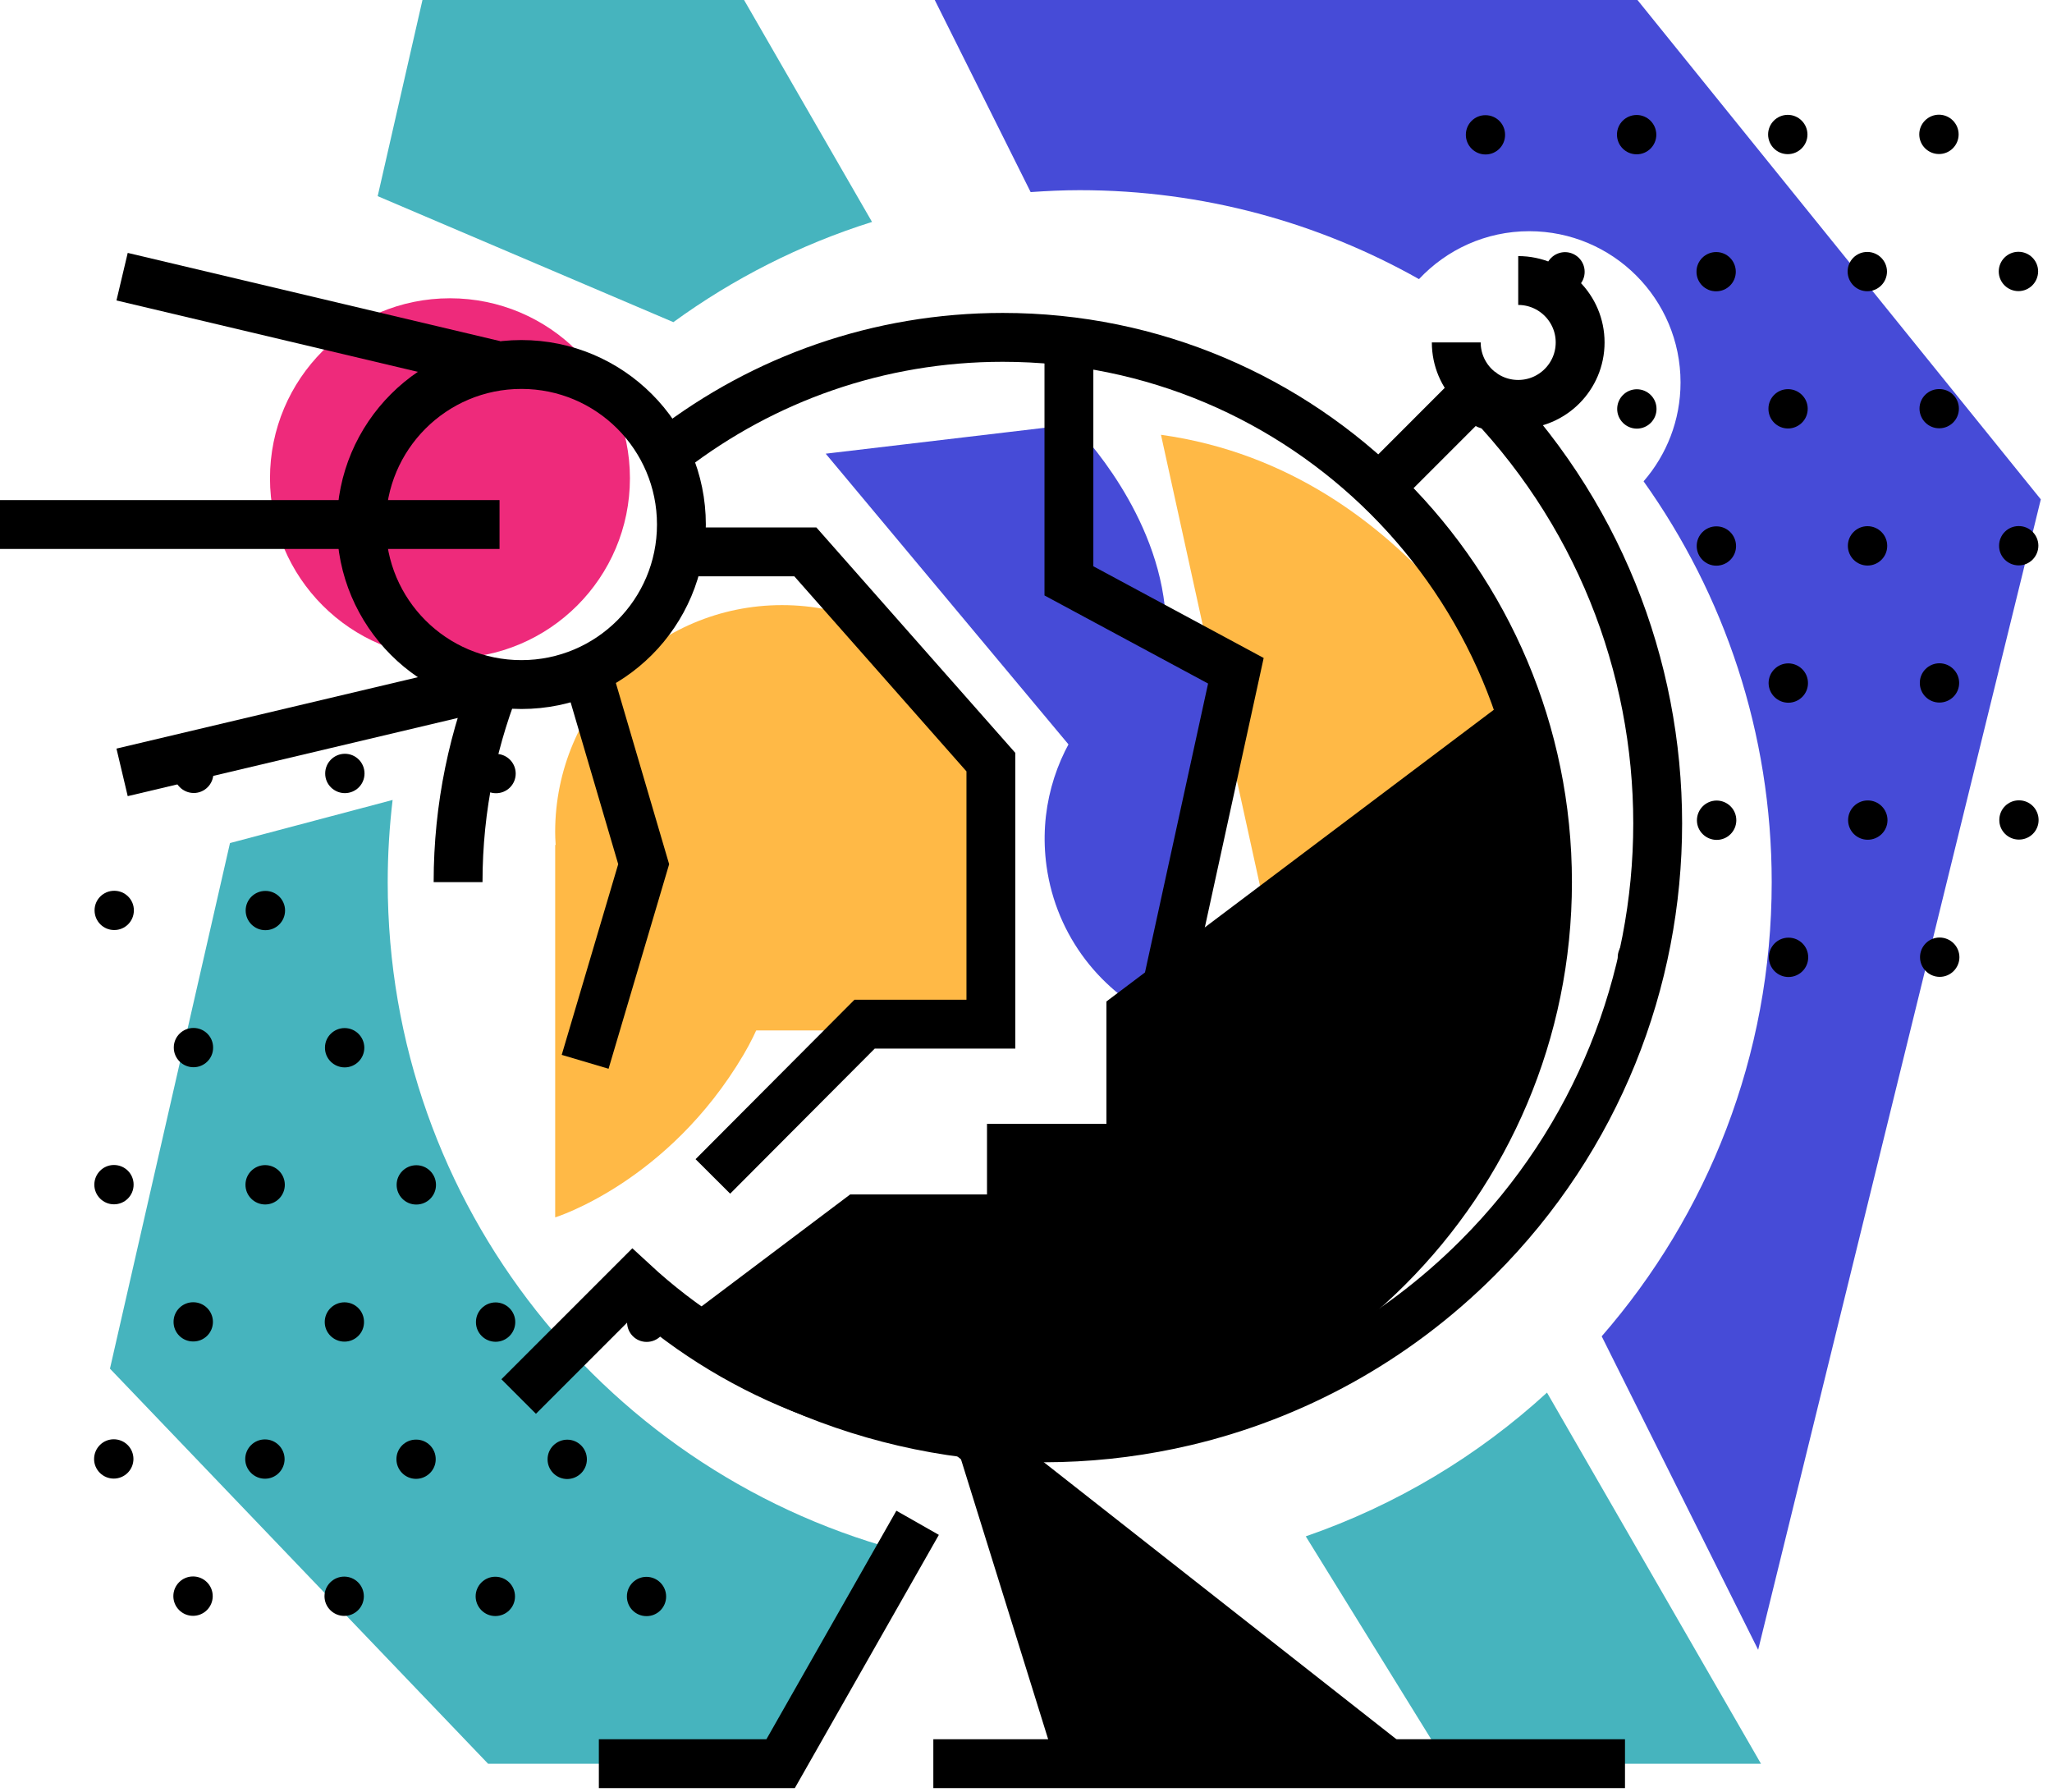 <svg width="126" height="110" viewBox="0 0 126 110" version="1.1" xmlns="http://www.w3.org/2000/svg" xmlns:xlink="http://www.w3.org/1999/xlink">
<g id="Canvas" fill="none">
<g id="Globous">
<g id="Group">
<g id="Vector">
<path d="M 43.148 0L -1.19019e-06 0L 5.887 11.794C 6.883 11.724 7.884 11.676 8.898 11.676C 16.471 11.676 23.575 13.666 29.733 17.137C 31.427 15.33 33.83 14.195 36.503 14.195C 41.632 14.195 45.793 18.353 45.793 23.483C 45.793 25.806 44.935 27.924 43.524 29.552C 48.471 36.498 51.391 44.989 51.391 54.166C 51.391 64.838 47.449 74.582 40.952 82.045L 50.559 101.293L 67.915 30.66L 43.148 0Z" transform="translate(57.398 0)" fill="#464BD7"/>
</g>
<g id="Group_2">
<g id="Vector_2">
<path d="M 18.156 19.779C 21.824 17.113 25.931 15.016 30.354 13.626L 22.497 0L 2.75 0L -1.52588e-08 12.043L 18.156 19.779Z" transform="translate(23.191 0)" fill="#46B4BE"/>
</g>
<g id="Vector_3">
<path d="M 17.055 5.052C 17.055 3.342 17.159 1.657 17.356 1.67847e-06L 7.37 2.646L -1.44958e-07 34.916L 23.221 59.176L 42.048 59.176L 49.129 46.253C 30.699 41.608 17.055 24.927 17.055 5.052Z" transform="translate(6.752 49.115)" fill="#46B4BE"/>
</g>
</g>
<g id="Vector_4">
<path d="M 8.54492e-07 8.825L 8.632 22.789L 27.953 22.789L 14.812 -1.09863e-06C 10.576 3.882 5.548 6.908 8.54492e-07 8.825Z" transform="translate(80.179 85.502)" fill="#46B4BE"/>
</g>
<g id="Group_3">
<g id="Vector_5">
<path d="M 2.417 1.209C 2.416 0.541 1.879 0.001 1.207 -3.23486e-06C 0.541 0.001 0.004 0.541 5.45761e-06 1.209C -0.002 1.871 0.541 2.414 1.207 2.414C 1.873 2.414 2.414 1.878 2.417 1.209Z" transform="translate(5.777 88.367)" fill="black"/>
</g>
<g id="Vector_6">
<path d="M 2.417 1.208C 2.413 0.541 1.876 0.001 1.212 5.52746e-06C 0.546 -0.002 0.001 0.539 -3.89099e-07 1.207C 0.001 1.871 0.546 2.412 1.21 2.414C 1.878 2.415 2.415 1.876 2.417 1.208Z" transform="translate(15.058 88.375)" fill="black"/>
</g>
<g id="Vector_7">
<path d="M 2.412 1.204C 2.415 0.538 1.876 -0.004 1.208 2.30364e-05C 0.542 -0.003 -9.46045e-07 0.535 -9.46045e-07 1.2C -9.46045e-07 1.87 0.541 2.411 1.205 2.41C 1.869 2.409 2.416 1.869 2.412 1.204Z" transform="translate(24.342 88.387)" fill="black"/>
</g>
<g id="Vector_8">
<path d="M 2.414 1.21C 2.415 0.539 1.874 0.002 1.21 -1.15967e-06C 0.542 0.002 -0.002 0.541 6.61596e-06 1.208C -0.002 1.874 0.54 2.414 1.204 2.417C 1.871 2.412 2.412 1.879 2.414 1.21Z" transform="translate(33.623 88.391)" fill="black"/>
</g>
<g id="Vector_9">
<path d="M 1.209 2.418C 1.877 2.418 2.418 1.877 2.418 1.209C 2.418 0.541 1.877 0 1.209 0C 0.541 0 0 0.541 0 1.209C 0 1.877 0.541 2.418 1.209 2.418Z" transform="translate(10.644 96.789)" fill="black"/>
</g>
<g id="Vector_10">
<path d="M 2.417 1.209C 2.416 0.541 1.881 0.001 1.211 3.60107e-06C 0.549 3.60107e-06 0.001 0.537 -7.62939e-07 1.204C 0.001 1.873 0.548 2.411 1.208 2.413C 1.876 2.414 2.415 1.876 2.417 1.209Z" transform="translate(19.925 96.799)" fill="black"/>
</g>
<g id="Vector_11">
<path d="M 2.417 1.209C 2.418 0.54 1.879 4.74421e-06 1.209 4.74421e-06C 0.545 -0.002 0.001 0.538 -6.2561e-07 1.205C 0.004 1.871 0.543 2.413 1.207 2.413C 1.881 2.413 2.418 1.875 2.417 1.209Z" transform="translate(29.206 96.807)" fill="black"/>
</g>
<g id="Vector_12">
<path d="M 2.409 1.209C 2.409 0.542 1.868 0.004 1.204 4.92413e-06C 0.536 -0.001 -0.002 0.54 1.199e-05 1.205C -0.003 1.873 0.534 2.411 1.2 2.412C 1.866 2.418 2.409 1.877 2.409 1.209Z" transform="translate(38.494 96.813)" fill="black"/>
</g>
<g id="Vector_13">
<path d="M 2.412 1.208C 2.416 0.541 1.876 0.001 1.206 5.9547e-06C 0.542 -0.002 0.002 0.539 -1.83105e-07 1.209C -1.83105e-07 1.869 0.539 2.416 1.206 2.414C 1.874 2.415 2.412 1.874 2.412 1.208Z" transform="translate(5.792 71.527)" fill="black"/>
</g>
<g id="Vector_14">
<path d="M 2.416 1.209C 2.414 0.539 1.877 0.003 1.209 -3.41797e-06C 0.546 0.001 -0.001 0.536 5.45132e-06 1.208C -0.002 1.874 0.542 2.416 1.211 2.417C 1.874 2.415 2.415 1.878 2.416 1.209Z" transform="translate(15.073 71.534)" fill="black"/>
</g>
<g id="Vector_15">
<path d="M 2.416 1.21C 2.416 0.542 1.876 -0.001 1.208 1.74521e-06C 0.542 0.002 -0.002 0.54 5.03935e-06 1.206C 0.001 1.875 0.542 2.417 1.206 2.414C 1.873 2.417 2.416 1.876 2.416 1.21Z" transform="translate(24.355 71.541)" fill="black"/>
</g>
<g id="Vector_16">
<path d="M 2.418 1.207C 2.416 0.538 1.874 2.44194e-05 1.21 2.44194e-05C 0.544 -0.004 -0.002 0.537 5.10533e-06 1.206C -0.002 1.873 0.54 2.412 1.206 2.408C 1.874 2.412 2.417 1.875 2.418 1.207Z" transform="translate(10.657 79.954)" fill="black"/>
</g>
<g id="Vector_17">
<path d="M 2.412 1.209C 2.415 0.541 1.878 0.001 1.211 1.83105e-07C 0.543 0.002 -0.001 0.542 5.98132e-06 1.209C -0.002 1.876 0.547 2.414 1.209 2.414C 1.874 2.416 2.417 1.875 2.412 1.209Z" transform="translate(19.94 79.958)" fill="black"/>
</g>
<g id="Vector_18">
<path d="M 2.414 1.209C 2.415 0.541 1.873 0.003 1.205 -3.11279e-06C 0.541 0.003 -0.001 0.541 2.234e-05 1.208C -0.004 1.875 0.539 2.415 1.206 2.417C 1.874 2.416 2.413 1.879 2.414 1.209Z" transform="translate(29.225 79.964)" fill="black"/>
</g>
<g id="Vector_19">
<path d="M 2.415 1.209C 2.412 0.538 1.872 -9.76563e-07 1.21 -9.76563e-07C 0.537 0.001 0.002 0.539 1.06812e-06 1.207C 0.001 1.874 0.536 2.416 1.203 2.415C 1.874 2.413 2.413 1.877 2.415 1.209Z" transform="translate(38.505 79.974)" fill="black"/>
</g>
<g id="Vector_20">
<path d="M 2.415 1.206C 2.418 0.538 1.876 0.001 1.212 -1.0376e-06C 0.542 0.001 -0.001 0.536 5.00405e-06 1.204C -0.002 1.869 0.544 2.411 1.208 2.412C 1.872 2.414 2.419 1.875 2.415 1.206Z" transform="translate(10.671 63.113)" fill="black"/>
</g>
<g id="Vector_21">
<path d="M 2.417 1.208C 2.413 0.544 1.877 0.002 1.207 -1.06812e-06C 0.545 0.001 -0.003 0.538 3.44806e-05 1.205C -0.005 1.873 0.542 2.413 1.21 2.415C 1.878 2.413 2.415 1.872 2.417 1.208Z" transform="translate(19.954 63.12)" fill="black"/>
</g>
<g id="Vector_22">
<path d="M 2.418 1.21C 2.418 0.543 1.876 0.003 1.214 4.86635e-06C 0.544 -0.002 0.002 0.541 4.19617e-07 1.204C 4.19617e-07 1.876 0.544 2.412 1.212 2.416C 1.875 2.416 2.415 1.878 2.418 1.21Z" transform="translate(10.685 46.272)" fill="black"/>
</g>
<g id="Vector_23">
<path d="M 2.415 1.21C 2.415 0.541 1.877 0.002 1.213 -1.2207e-06C 0.544 -1.2207e-06 -0.001 0.541 3.44814e-05 1.208C -0.005 1.876 0.541 2.413 1.207 2.416C 1.877 2.414 2.414 1.878 2.415 1.21Z" transform="translate(19.968 46.28)" fill="black"/>
</g>
<g id="Vector_24">
<path d="M 2.417 1.21C 2.416 0.543 1.88 0.005 1.208 -7.01904e-07C 0.546 0.004 5.49316e-07 0.543 5.49316e-07 1.205C 0.002 1.879 0.54 2.416 1.209 2.415C 1.877 2.416 2.416 1.881 2.417 1.21Z" transform="translate(29.249 46.286)" fill="black"/>
</g>
<g id="Vector_25">
<path d="M 2.413 1.203C 2.418 0.538 1.873 3.28388e-06 1.209 3.28388e-06C 0.539 -0.001 -0.003 0.537 1.25542e-05 1.204C 0.002 1.872 0.539 2.412 1.205 2.41C 1.871 2.414 2.414 1.874 2.413 1.203Z" transform="translate(5.807 54.691)" fill="black"/>
</g>
<g id="Vector_26">
<path d="M 2.419 1.204C 2.419 0.537 1.88 -0.001 1.214 6.31086e-06C 0.546 -0.002 -0.001 0.537 1.40708e-06 1.2C -0.001 1.871 0.548 2.413 1.206 2.41C 1.876 2.415 2.417 1.872 2.419 1.204Z" transform="translate(15.085 54.7)" fill="black"/>
</g>
</g>
<g id="Group_4">
<g id="Vector_27">
<path d="M 3.35693e-06 1.207C 0.002 1.875 0.541 2.415 1.213 2.415C 1.878 2.412 2.415 1.872 2.418 1.203C 2.418 0.541 1.875 -0.001 1.208 1.01533e-06C 0.543 0.001 0.003 0.539 3.35693e-06 1.207Z" transform="translate(122.73 15.459)" fill="black"/>
</g>
<g id="Vector_28">
<path d="M -3.05176e-06 1.207C 0.006 1.874 0.543 2.413 1.208 2.413C 1.873 2.414 2.417 1.872 2.418 1.205C 2.415 0.54 1.87 0.001 1.207 4.11987e-07C 0.538 4.11987e-07 0.001 0.538 -3.05176e-06 1.207Z" transform="translate(113.45 15.468)" fill="black"/>
</g>
<g id="Vector_29">
<path d="M 1.94983e-05 1.208C -0.002 1.874 0.538 2.415 1.207 2.41C 1.873 2.411 2.414 1.872 2.413 1.208C 2.41 0.537 1.87 -0.002 1.206 5.92934e-06C 0.541 0.002 -0.004 0.544 1.94983e-05 1.208Z" transform="translate(104.171 15.475)" fill="black"/>
</g>
<g id="Vector_30">
<path d="M 1.31797e-06 1.209C -0.001 1.88 0.542 2.416 1.206 2.418C 1.875 2.414 2.416 1.874 2.414 1.208C 2.415 0.541 1.871 0.002 1.207 -4.57764e-07C 0.541 0.007 1.31797e-06 0.54 1.31797e-06 1.209Z" transform="translate(94.889 15.48)" fill="black"/>
</g>
<g id="Vector_31">
<path d="M -1.46876e-07 1.21C 0.001 1.876 0.547 2.416 1.21 2.415C 1.876 2.417 2.418 1.874 2.417 1.207C 2.415 0.542 1.874 0.002 1.209 -1.83105e-07C 0.542 0.001 -0.001 0.542 -1.46876e-07 1.21Z" transform="translate(117.85 7.042)" fill="black"/>
</g>
<g id="Vector_32">
<path d="M 7.93457e-07 1.207C 0.003 1.875 0.539 2.415 1.209 2.414C 1.87 2.412 2.417 1.874 2.417 1.208C 2.415 0.539 1.868 0.001 1.208 1.18256e-07C 0.54 0.002 0.001 0.541 7.93457e-07 1.207Z" transform="translate(108.568 7.051)" fill="black"/>
</g>
<g id="Vector_33">
<path d="M 7.59295e-06 1.207C 7.59295e-06 1.876 0.54 2.415 1.21 2.414C 1.874 2.415 2.417 1.874 2.416 1.207C 2.411 0.54 1.871 -0.001 1.207 1.32687e-06C 0.534 0.003 -0.002 0.54 7.59295e-06 1.207Z" transform="translate(99.288 7.06)" fill="black"/>
</g>
<g id="Vector_34">
<path d="M 4.61895e-06 1.205C 4.61895e-06 1.872 0.543 2.41 1.206 2.412C 1.875 2.413 2.413 1.87 2.409 1.205C 2.411 0.537 1.873 3.42824e-05 1.206 3.42824e-05C 0.54 -0.005 -0.001 0.538 4.61895e-06 1.205Z" transform="translate(90.008 7.072)" fill="black"/>
</g>
<g id="Vector_35">
<path d="M 1.24168e-05 1.207C -0.003 1.874 0.538 2.413 1.209 2.413C 1.872 2.413 2.411 1.871 2.413 1.202C 2.411 0.542 1.872 -0.004 1.205 2.10763e-05C 0.537 -0.001 1.24168e-05 0.541 1.24168e-05 1.207Z" transform="translate(122.75 32.3)" fill="black"/>
</g>
<g id="Vector_36">
<path d="M -3.66211e-06 1.209C 0.004 1.88 0.542 2.415 1.21 2.417C 1.874 2.415 2.419 1.879 2.417 1.207C 2.417 0.541 1.872 -2.44141e-07 1.204 -2.44141e-07C 0.54 0.002 -3.66211e-06 0.54 -3.66211e-06 1.209Z" transform="translate(113.465 32.306)" fill="black"/>
</g>
<g id="Vector_37">
<path d="M -5.13086e-07 1.206C -5.13086e-07 1.874 0.542 2.416 1.21 2.414C 1.876 2.41 2.419 1.872 2.416 1.206C 2.413 0.538 1.872 -0.003 1.208 1.37596e-05C 0.542 -0.002 -0.001 0.54 -5.13086e-07 1.206Z" transform="translate(104.184 32.317)" fill="black"/>
</g>
<g id="Vector_38">
<path d="M -1.58691e-06 1.202C 0.004 1.871 0.547 2.409 1.211 2.407C 1.877 2.409 2.422 1.867 2.419 1.199C 2.419 0.532 1.876 -0.006 1.21 5.01905e-05C 0.543 -0.004 -1.58691e-06 0.534 -1.58691e-06 1.202Z" transform="translate(117.864 23.888)" fill="black"/>
</g>
<g id="Vector_39">
<path d="M 4.64075e-05 1.207C -0.002 1.875 0.536 2.415 1.203 2.414C 1.87 2.411 2.414 1.87 2.411 1.203C 2.412 0.536 1.862 -0.001 1.201 1.04343e-06C 0.534 -0.001 -0.006 0.542 4.64075e-05 1.207Z" transform="translate(108.589 23.893)" fill="black"/>
</g>
<g id="Vector_40">
<path d="M 2.50244e-06 1.21C 0.001 1.878 0.544 2.417 1.212 2.418C 1.876 2.414 2.417 1.875 2.415 1.208C 2.417 0.541 1.874 0.002 1.206 1.67847e-07C 0.539 0.003 0.001 0.54 2.50244e-06 1.21Z" transform="translate(99.301 23.899)" fill="black"/>
</g>
<g id="Vector_41">
<path d="M 3.72314e-06 1.208C 0.004 1.879 0.545 2.416 1.207 2.415C 1.881 2.413 2.414 1.873 2.415 1.206C 2.412 0.54 1.877 -0.001 1.21 2.33014e-06C 0.539 0.004 3.72314e-06 0.54 3.72314e-06 1.208Z" transform="translate(90.021 23.908)" fill="black"/>
</g>
<g id="Vector_42">
<path d="M 3.67551e-05 1.208C -0.002 1.877 0.541 2.413 1.205 2.412C 1.875 2.411 2.416 1.874 2.415 1.206C 2.415 0.542 1.868 -4.27246e-07 1.205 -4.27246e-07C 0.541 -4.27246e-07 -0.005 0.54 3.67551e-05 1.208Z" transform="translate(117.884 40.723)" fill="black"/>
</g>
<g id="Vector_43">
<path d="M -4.27246e-07 1.209C 0.005 1.873 0.543 2.415 1.213 2.416C 1.874 2.415 2.422 1.876 2.418 1.209C 2.421 0.541 1.873 0.001 1.205 9.15527e-08C 0.538 0.004 0.002 0.546 -4.27246e-07 1.209Z" transform="translate(108.598 40.729)" fill="black"/>
</g>
<g id="Vector_44">
<path d="M 3.72314e-06 1.207C 0.001 1.874 0.544 2.413 1.206 2.415C 1.876 2.417 2.417 1.871 2.419 1.209C 2.417 0.538 1.872 0.003 1.203 8.23975e-07C 0.541 8.23975e-07 0.001 0.538 3.72314e-06 1.207Z" transform="translate(117.896 57.561)" fill="black"/>
</g>
<g id="Vector_45">
<path d="M -2.13623e-06 1.208C 0.001 1.877 0.54 2.415 1.204 2.416C 1.874 2.415 2.418 1.874 2.415 1.206C 2.419 0.538 1.874 0.001 1.206 2.44141e-07C 0.537 0.002 0.001 0.54 -2.13623e-06 1.208Z" transform="translate(108.615 57.569)" fill="black"/>
</g>
<g id="Vector_46">
<path d="M 1.5749e-06 1.207C 0.002 1.872 0.54 2.411 1.211 2.415C 1.873 2.409 2.418 1.869 2.418 1.208C 2.413 0.534 1.875 -0.002 1.206 6.86052e-06C 0.537 6.86052e-06 -0.001 0.535 1.5749e-06 1.207Z" transform="translate(99.333 57.581)" fill="black"/>
</g>
<g id="Vector_47">
<path d="M 2.11891e-05 1.21C -0.004 1.874 0.543 2.412 1.206 2.41C 1.877 2.411 2.416 1.871 2.412 1.205C 2.409 0.536 1.872 -0.002 1.206 6.04644e-06C 0.539 -0.002 -0.003 0.539 2.11891e-05 1.21Z" transform="translate(122.765 49.138)" fill="black"/>
</g>
<g id="Vector_48">
<path d="M 3.35693e-06 1.209C 0.001 1.876 0.541 2.414 1.206 2.412C 1.875 2.412 2.421 1.872 2.419 1.209C 2.419 0.538 1.869 -0.003 1.21 1.28745e-05C 0.541 -0.003 0.001 0.542 3.35693e-06 1.209Z" transform="translate(113.48 49.145)" fill="black"/>
</g>
<g id="Vector_49">
<path d="M -1.40381e-06 1.214C -1.40381e-06 1.878 0.547 2.413 1.212 2.416C 1.878 2.416 2.418 1.877 2.419 1.21C 2.419 0.539 1.876 0.001 1.209 9.76563e-07C 0.542 0.003 0.002 0.544 -1.40381e-06 1.214Z" transform="translate(104.197 49.151)" fill="black"/>
</g>
</g>
<g id="Vector_50">
<path d="M 2.01416e-06 -3.05176e-07L 8.374 38.132L 22.541 17.701C 22.541 17.701 15.806 2.193 2.01416e-06 -3.05176e-07Z" transform="translate(71.288 26.695)" fill="#FFB946"/>
</g>
<g id="Vector_51">
<path d="M 1.37329e-06 -3.41797e-06L 42.47 -3.41797e-06" stroke-width="3" stroke-miterlimit="10" transform="translate(57.31 108.284)" stroke="black"/>
</g>
<g id="Vector_52">
<path d="M -6.40869e-07 14.789L 11.161 14.789L 19.573 2.74658e-06" stroke-width="3" stroke-miterlimit="10" transform="translate(36.772 93.495)" stroke="black"/>
</g>
<g id="Vector_53">
<path d="M 2.618 -7.32422e-07C 0.932 3.995 2.59399e-07 8.384 2.59399e-07 12.992" stroke-width="3" stroke-miterlimit="10" transform="translate(28.128 41.168)" stroke="black"/>
</g>
<g id="Vector_54">
<path d="M 2.13623e-07 57.948C 8.879 63.955 19.744 65.768 29.824 63.387C 36.408 61.831 42.651 58.485 47.787 53.35C 62.52 38.616 62.52 14.734 47.787 -2.89917e-07" stroke-width="3" stroke-miterlimit="10" transform="translate(42.951 23.879)" stroke="black"/>
</g>
<g id="Vector_55">
<path d="M 6.40869e-07 6.10352e-08L 30.846 24.232" stroke-width="3" stroke-miterlimit="10" transform="translate(53.978 83.736)" stroke="black"/>
</g>
<g id="Vector_56">
<path d="M 1.95313e-06 6.573L 6.571 1.67847e-07" stroke-width="3" stroke-miterlimit="10" transform="translate(84.052 24.024)" stroke="black"/>
</g>
<g id="Vector_57">
<path d="M -1.83105e-06 3.802C -1.83105e-06 5.903 1.703 7.605 3.803 7.605C 5.903 7.605 7.606 5.902 7.606 3.802C 7.606 1.702 5.903 -4.27246e-07 3.804 -4.27246e-07" stroke-width="3" stroke-miterlimit="10" transform="translate(89.42 17.223)" stroke="black"/>
</g>
<g id="Vector_58">
<path d="M 27.865 13.932C 27.865 6.238 21.627 4.27246e-07 13.933 4.27246e-07C 6.239 4.27246e-07 7.01904e-07 6.238 7.01904e-07 13.932C 7.01904e-07 21.626 9.2 26.112 9.2 26.112L 27.864 26.112C 27.865 26.112 27.865 16.698 27.865 13.932Z" transform="translate(34.089 37.152)" fill="#FFB946"/>
</g>
<g id="Vector_59">
<path d="M 1.52588e-07 5.49316e-07L 1.52588e-07 22.869C 1.52588e-07 22.869 6.931 20.726 11.566 12.881C 14.983 7.098 14.204 5.49316e-07 14.204 5.49316e-07L 1.52588e-07 5.49316e-07Z" transform="translate(34.09 51.874)" fill="#FFB946"/>
</g>
<g id="Vector_60">
<path d="M 2.13623e-07 1.797L 18.07 23.432C 18.07 23.432 21.994 18.742 20.74 10.565C 19.814 4.54 15.186 5.64575e-07 15.186 5.64575e-07L 2.13623e-07 1.797Z" transform="translate(50.701 26.058)" fill="#464BD7"/>
</g>
<g id="Vector_61">
<path d="M 0.171 -1.83105e-07L 3.594 11.641L 3.05176e-07 23.775" stroke-width="3" stroke-miterlimit="10" transform="translate(35.93 41.417)" stroke="black"/>
</g>
<g id="Vector_62">
<path d="M 11.051 22.102C 17.154 22.102 22.102 17.154 22.102 11.051C 22.102 4.948 17.154 0 11.051 0C 4.948 0 0 4.948 0 11.051C 0 17.154 4.948 22.102 11.051 22.102Z" transform="translate(16.578 18.313)" fill="#EE2A7B"/>
</g>
<g id="Group_5">
<g id="Vector_63">
<path d="M 19.652 9.826C 19.652 15.253 15.253 19.652 9.826 19.652C 4.399 19.652 -8.23975e-07 15.253 -8.23975e-07 9.826C -8.23975e-07 4.399 4.399 2.59399e-07 9.826 2.59399e-07C 15.253 2.59399e-07 19.652 4.399 19.652 9.826Z" stroke-width="3" stroke-miterlimit="10" transform="translate(22.189 22.378)" stroke="black"/>
</g>
<g id="Vector_64">
<path d="M 30.673 -1.43433e-06L 0 -1.43433e-06" stroke-width="3" stroke-miterlimit="10" transform="translate(0 32.204)" stroke="black"/>
</g>
<g id="Vector_65">
<path d="M 22.87 5.417L 2.17438e-07 -4.88281e-07" stroke-width="3" stroke-miterlimit="10" transform="translate(7.497 16.987)" stroke="black"/>
</g>
<g id="Vector_66">
<path d="M 2.17438e-07 5.417L 22.87 1.61743e-06" stroke-width="3" stroke-miterlimit="10" transform="translate(7.497 42.004)" stroke="black"/>
</g>
</g>
<g id="Vector_67">
<path d="M 7.221 23.293C 3.51 21.618 0.716 18.13 0.117 13.803C -0.808 7.106 3.874 0.925 10.57 5.49316e-07C 10.2 3.591 9.198 13.066 9.198 13.066C 9.198 13.066 7.893 19.84 7.221 23.293Z" transform="translate(64.144 39.374)" fill="#464BD7"/>
</g>
<g id="Vector_68">
<path d="M 2.13623e-06 3.05176e-08L 2.13623e-06 14.545L 10.252 20.065L 5.257 42.934" stroke-width="3" stroke-miterlimit="10" transform="translate(65.635 21.118)" stroke="black"/>
</g>
<g id="Vector_69">
<path d="M 1.0376e-06 3.17383e-06L 6.658 21.381L 27.338 21.381L 1.0376e-06 3.17383e-06Z" transform="translate(58.012 86.397)" fill="black"/>
</g>
<g id="Vector_70">
<path d="M 51.415 -1.28174e-06L 26.255 18.943L 26.255 26.456L 18.921 26.456L 18.921 30.79L 10.521 30.79L -1.89209e-06 38.712C -1.89209e-06 38.712 23.199 53.619 43.434 35.336C 53.834 25.938 54.12 8.596 51.415 -1.28174e-06Z" transform="translate(41.684 42.544)" fill="black"/>
</g>
<g id="Vector_71">
<path d="M 6.10352e-08 -1.67847e-06L 8.216 -1.67847e-06L 19.608 12.907L 19.608 28.996L 11.853 28.996L 2.536 38.344" stroke-width="3" stroke-miterlimit="10" transform="translate(41.236 33.885)" stroke="black"/>
</g>
<g id="Vector_72">
<path d="M 9.393 6.89C 15.027 2.568 22.078 -6.56128e-07 29.726 -6.56128e-07C 48.199 -6.56128e-07 63.174 14.974 63.174 33.448C 63.174 51.921 48.198 66.896 29.726 66.896C 20.962 66.896 12.986 63.525 7.021 58.008L -4.27246e-07 65.029" stroke-width="3" stroke-miterlimit="10" transform="translate(31.848 20.713)" stroke="black"/>
</g>
</g>
</g>
</g>
</svg>


